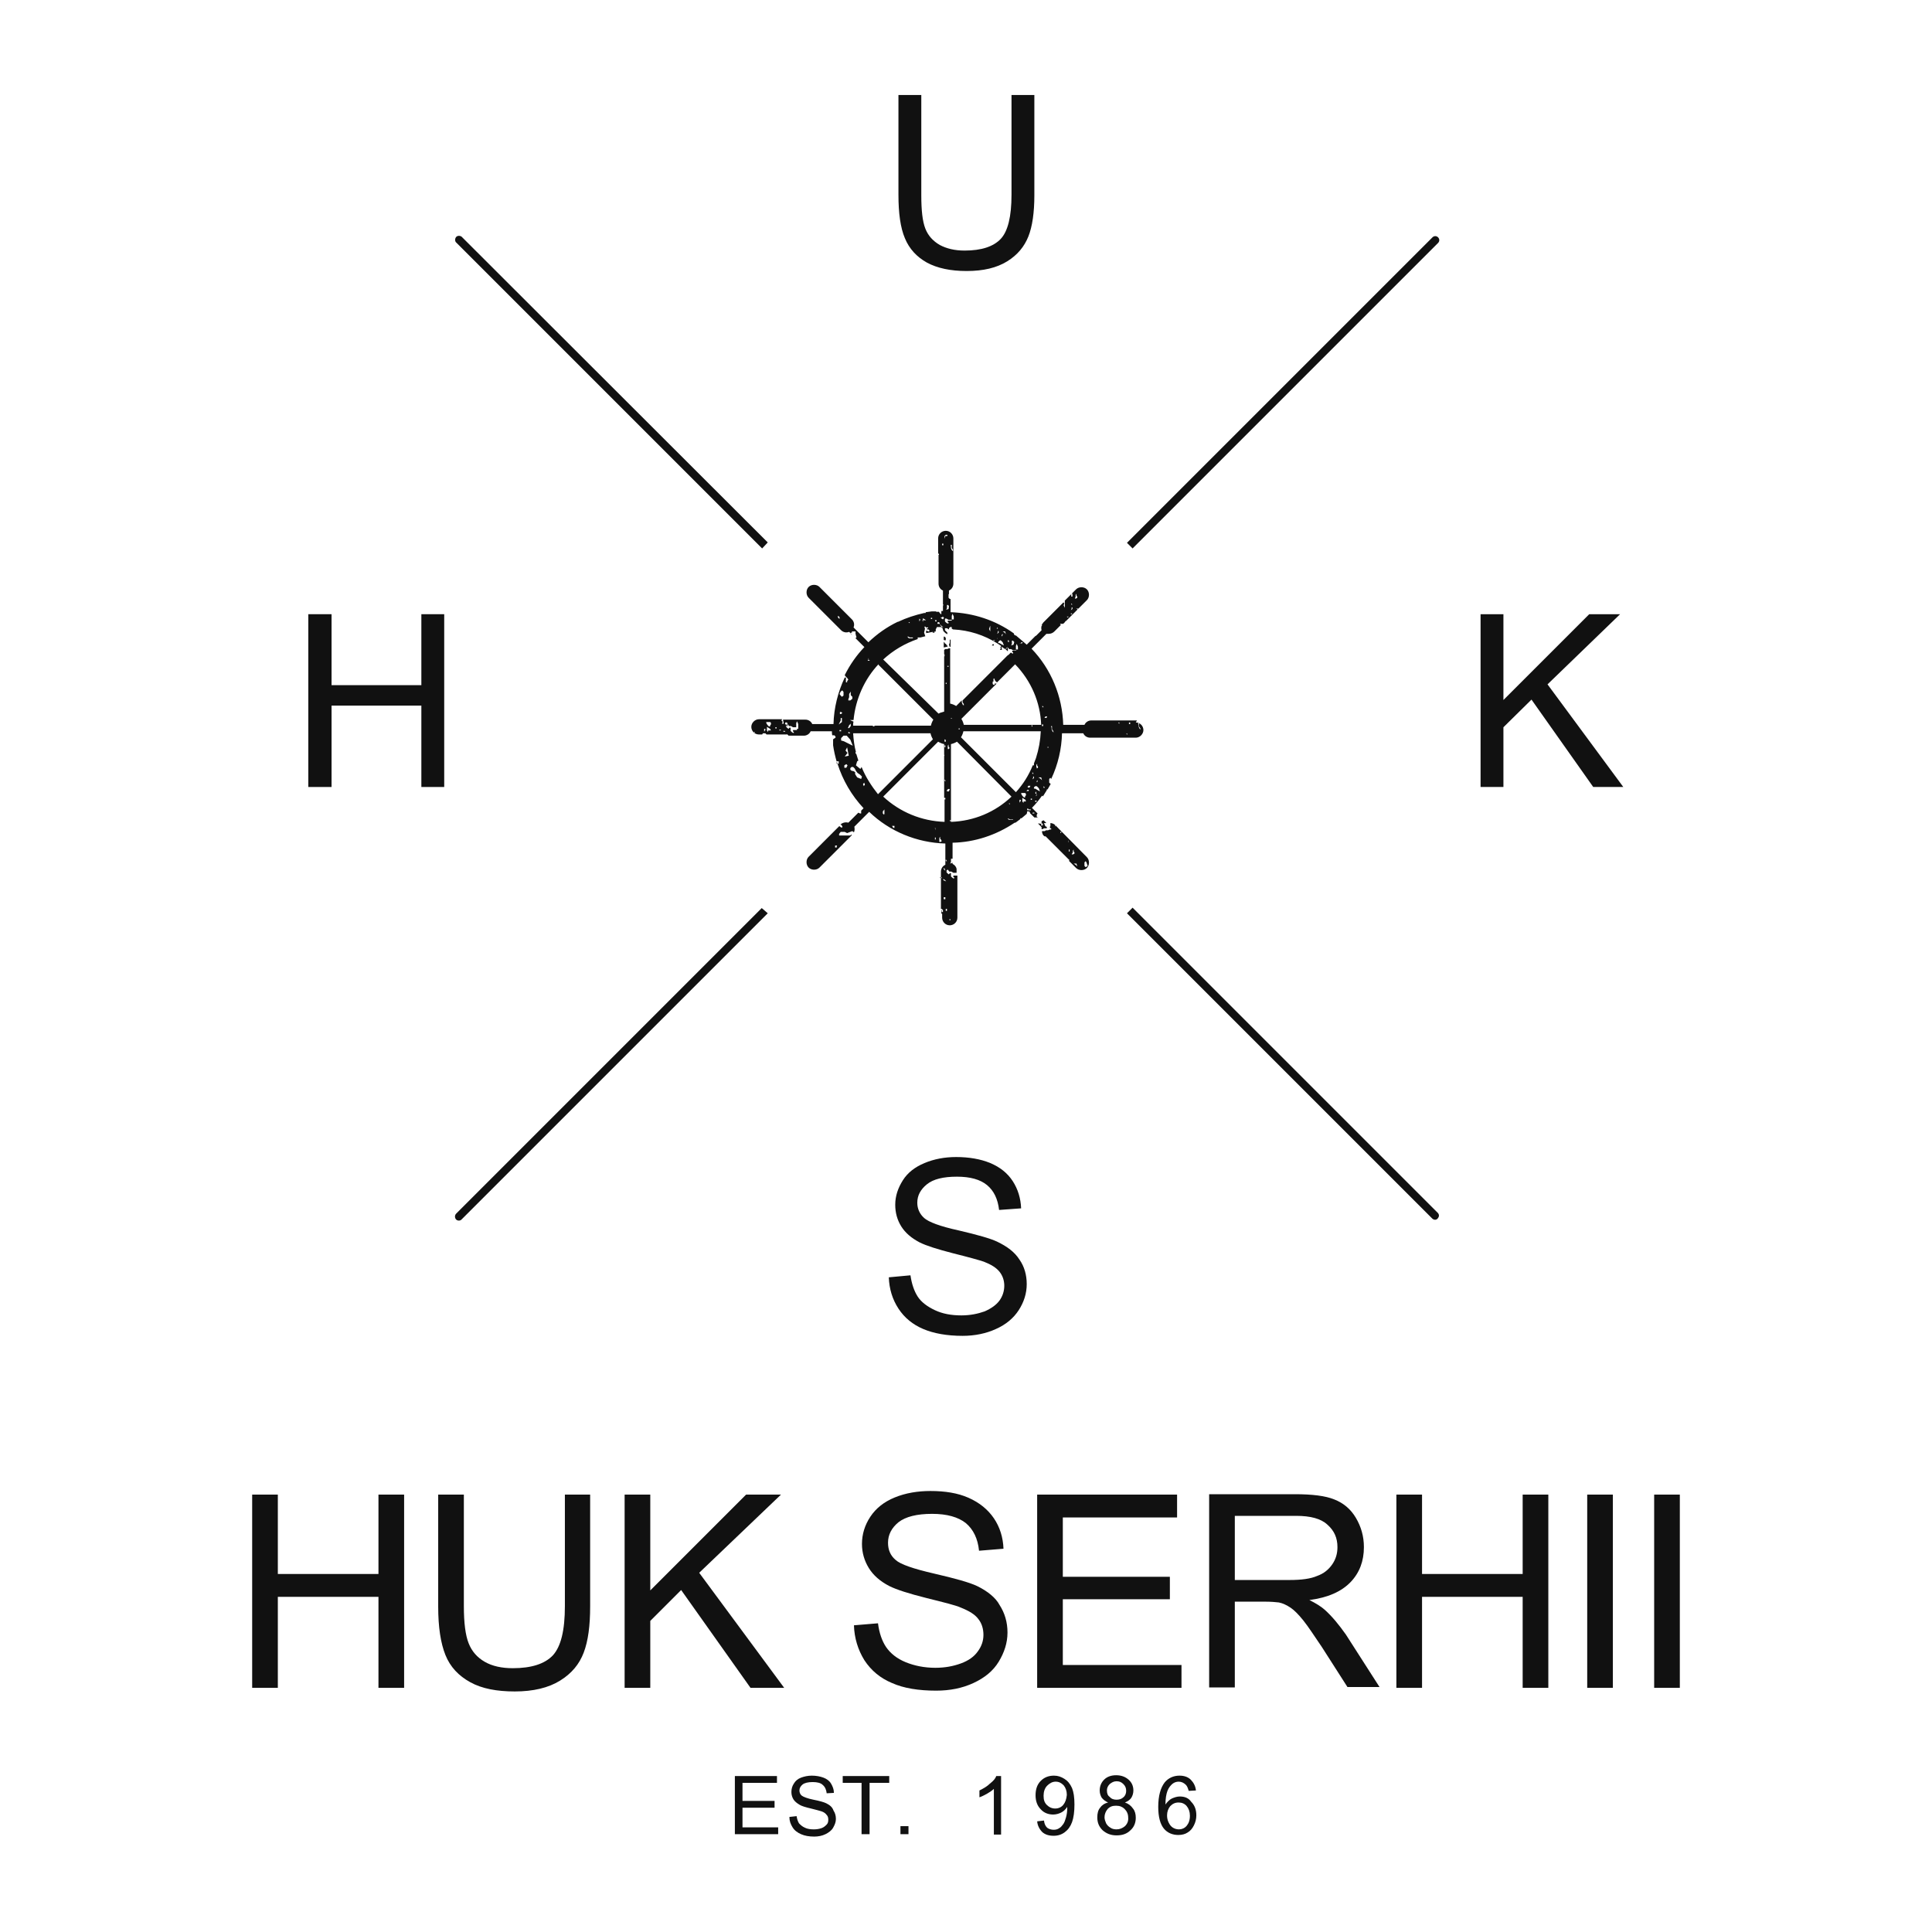 <?xml version="1.0" encoding="utf-8"?>
<!-- Generator: Adobe Illustrator 20.1.0, SVG Export Plug-In . SVG Version: 6.00 Build 0)  -->
<svg version="1.1" id="Layer_1" xmlns="http://www.w3.org/2000/svg" xmlns:xlink="http://www.w3.org/1999/xlink" x="0px" y="0px"
	 viewBox="0 0 481.9 481.9" style="enable-background:new 0 0 481.9 481.9;" xml:space="preserve">
<style type="text/css">
	.st0{fill:none;}
	.st1{fill:#111111;}
</style>
<g>
	<polygon class="st0" points="253.9,161.3 253.7,160.6 253.4,161.1 253.4,162 253.9,162 	"/>
	<polygon class="st0" points="252.9,160.1 252.9,160.1 252.7,159.8 252.4,159.8 252.4,160.6 252.2,161 252.8,160.8 	"/>
	<polygon class="st0" points="248.9,160.4 249.3,160.4 249.8,160.7 250.4,161 250.1,160.2 249.6,159.7 249.3,159.8 248.9,160.1 	"/>
	<polygon class="st0" points="251.7,159.9 251.6,159.9 251.6,159.7 251.4,159.7 251.4,159.7 251.4,160.1 251.7,160.1 	"/>
	<polygon class="st0" points="255.1,160.2 254.7,160.2 254.6,160.4 254.2,160.4 254.9,160.5 	"/>
	<polygon class="st0" points="250.9,162.1 250.9,161.8 250.8,161.8 	"/>
	<polygon class="st0" points="250.1,158.4 250.1,158.1 249.9,158.3 249.7,158.7 249.9,158.7 	"/>
	<polygon class="st0" points="250.9,158.2 250.7,157.5 250.1,157.5 250.6,157.8 	"/>
	<polygon class="st0" points="257.5,181.3 257.5,180.9 257.3,180.9 257.3,181.1 	"/>
	<polygon class="st0" points="258.5,195.1 258.7,195.1 258.8,194.9 258.8,194.6 258.5,194.8 	"/>
	<polygon class="st0" points="261.3,178.7 260.9,178.7 260.6,179 260.5,179 260.5,179.1 261,179.1 	"/>
	<rect x="261.3" y="186.3" class="st0" width="0.2" height="0.2"/>
	<polygon class="st0" points="260.5,196.3 260.4,196.1 260.3,196.1 260.3,196.5 260.6,196.5 	"/>
	<path class="st0" d="M248.7,170.2l-0.3-0.2l-0.3-0.4v-0.3h-0.3v0.7h-0.2v0.6l0.2,0.2h0.3v-0.3h0.5l-8.8,8.8c0.3,0.5,0.5,1,0.6,1.5
		h19.3c-0.2-5.6-2.5-11-6.5-15.1L248.7,170.2z"/>
	<polygon class="st0" points="248.9,157.7 248.7,158.1 249.1,157.8 249.1,157.4 248.9,157.4 	"/>
	<polygon class="st0" points="259,193.9 259.5,194.2 259.9,194.6 259.7,193.9 	"/>
	<polygon class="st0" points="258.5,190.8 258.5,191.4 258.6,191.4 258.6,191.7 258.9,191.5 258.9,191.2 258.7,191 258.7,190.5 	"/>
	<polygon class="st0" points="260,176 260,176.4 260.3,176.4 	"/>
	<rect x="259.9" y="180.7" class="st0" width="0.3" height="0.4"/>
	<polygon class="st0" points="248.8,159.3 248.8,159.1 248.7,159.3 	"/>
	<rect x="232.2" y="154.1" class="st0" width="0.3" height="0.3"/>
	<polygon class="st0" points="234.4,155.4 234.3,155.2 233.9,155.2 233.9,155.6 234.4,155.6 	"/>
	<polygon class="st0" points="230.2,154.2 230.2,154.7 230.9,154.7 	"/>
	<polygon class="st0" points="226.9,155.4 226.9,155.2 226.6,155.2 226.7,155.4 	"/>
	<polygon class="st0" points="234.7,156 234.4,155.7 234.4,155.9 234.8,156.3 235.3,156.5 234.9,156.2 	"/>
	<polygon class="st0" points="229.5,154.4 229.4,154.4 229.3,154.3 229.3,155 229.5,154.7 	"/>
	<polygon class="st0" points="230.2,154.7 229.9,154.7 230.3,155.1 	"/>
	<polygon class="st0" points="227.7,159.2 227.7,159 226.9,159 226.6,158.8 226.3,158.8 226.3,158.9 226.7,159.2 	"/>
	<polygon class="st0" points="246.9,156.1 246.9,156.3 246.7,156.9 246.9,157.5 	"/>
	<polygon class="st0" points="248.2,159.7 247.7,159.7 247.9,159.9 	"/>
	<polygon class="st0" points="248.8,156.5 248.6,156.8 248.9,156.8 	"/>
	<polygon class="st0" points="237.9,153.8 237.6,153.1 237.4,153.6 237.4,154.5 237.9,154.5 	"/>
	<polygon class="st0" points="236.2,151.7 235.9,152.1 236.6,151.9 236.7,151.2 236.4,150.9 236.2,150.9 	"/>
	<polygon class="st0" points="236.3,133.7 236.3,133.4 235.9,133.4 235.6,133.7 235.6,134.4 235.8,133.7 	"/>
	<polygon class="st0" points="236,154.3 235.7,154.3 235.7,155 235.9,155.3 236.2,155.5 236.6,155.5 236.6,155.2 236.4,155.2 
		236.4,154.8 237.4,154.8 237.4,154.6 236.5,154.6 	"/>
	<polygon class="st0" points="235.2,154.5 235.4,154.2 235.4,154.2 235.2,153.8 234.9,154 234.6,154 234.9,154.3 	"/>
	<polygon class="st0" points="233.6,155 233.6,154.7 233.2,154.7 233.3,155 	"/>
	<polygon class="st0" points="268.7,149.1 268.7,148.8 268.5,148.6 268.5,148.1 268.3,148.4 268.3,148.8 268.1,149.3 268.4,149.3 	
		"/>
	<polygon class="st0" points="262.3,181.9 262.5,182.4 262.8,182.7 262.7,182.3 262.4,181.9 262.4,181.4 262.4,181.1 262.2,181.1 
		262.2,181.4 262.3,181.4 	"/>
	<polygon class="st0" points="281.9,180.4 281.9,180.2 281.6,180.2 281.6,180.6 281.9,180.6 	"/>
	<polygon class="st0" points="281.2,183.2 281.2,183 280.9,183 281.1,183.2 	"/>
	<polygon class="st0" points="279.2,180.2 279,180.2 279,180.4 279.2,180.5 	"/>
	<polygon class="st0" points="267.2,150.5 267.2,150.8 267.5,150.8 	"/>
	<rect x="267.1" y="153" class="st0" width="0.3" height="0.2"/>
	<polygon class="st0" points="267.5,151.5 267.3,151.5 267.3,151.8 267.1,152.2 267.5,151.9 	"/>
	<polygon class="st0" points="266.5,209.5 266.5,210 266.6,210.1 	"/>
	<polygon class="st0" points="259.7,205.9 260.1,205.9 260.1,205.4 259.8,205.4 259.8,205.5 259.7,205.6 	"/>
	<polygon class="st0" points="271.3,216 271,215.1 270.8,214.8 270.5,215.1 270.5,216 270.8,216.3 	"/>
	<polygon class="st0" points="268,212.9 268,212.6 267.8,212.4 267.8,211.9 267.6,212.2 267.6,212.6 267.3,213.1 267.7,213.1 	"/>
	<polygon class="st0" points="284,181.2 284.2,181.7 284.5,182 284.4,181.6 284.1,181.2 284.1,180.7 284.1,180.4 283.9,180.4 
		283.9,180.7 284,180.7 	"/>
	<rect x="266.6" y="211.9" class="st0" width="0.2" height="0.5"/>
	<polygon class="st0" points="264.8,207.5 264.5,207.5 264.5,207.8 264.5,207.8 	"/>
	<polygon class="st0" points="266.6,153.8 266.1,153.8 266.3,154 	"/>
	<polygon class="st0" points="208.9,154 209.4,154.4 209.4,153.9 208.9,153.6 	"/>
	<polygon class="st0" points="208.3,211.4 208.7,211.4 208.7,211.1 208.8,210.9 208.3,210.9 	"/>
	<rect x="236.8" y="229.3" class="st0" width="0.3" height="0.2"/>
	<polygon class="st0" points="198.6,180.4 198.6,181.4 197.7,181.4 197.2,181.1 196.7,181.1 196.4,180.7 196.4,180.8 196.4,181.2 
		196.4,181.2 196.1,180.9 196.1,180.8 196.4,180.6 196.4,180.7 196.2,180.2 195.9,180.2 195.7,180.6 195.9,180.6 196.1,180.9 
		196.1,181.3 196.4,181.6 196.7,181.8 196.9,181.5 197.2,181.5 197.2,182.3 197.4,182.6 197.8,182.8 197.9,182.8 197.9,182.5 
		197.8,182.5 197.8,182.1 198.8,182.1 198.8,181.8 199.1,181.8 199.1,181.3 199.1,180.6 198.7,179.9 	"/>
	<polygon class="st0" points="257.9,194.1 257.9,193.7 257.7,193.7 257.7,194 257.5,194.4 	"/>
	<polygon class="st0" points="257.6,192.7 257.5,192.7 257.5,193 257.8,193 	"/>
	<polygon class="st0" points="258.2,197.8 258.5,198.1 258.5,198.3 258.3,198.6 258.6,198.4 258.4,197.4 	"/>
	<polygon class="st0" points="237.2,136.7 237.4,137.2 237.7,137.5 237.7,137.1 237.4,136.7 237.4,136.2 237.4,135.9 237.2,135.9 
		237.1,136.2 237.2,136.2 	"/>
	<polygon class="st0" points="258.2,200 258.5,200 258.6,199.7 258.2,199.7 	"/>
	<polygon class="st0" points="195.4,182.3 195.4,182.5 195.9,182.5 195.8,182.3 	"/>
	<polygon class="st0" points="190.7,182.5 190.9,182.1 190.9,181.8 190.7,181.8 	"/>
	<polygon class="st0" points="188.3,182.8 188.3,182.6 187.9,182.6 	"/>
	<polygon class="st0" points="258.6,196.1 258.2,196.1 257.9,196.4 257.9,196.7 258.2,196.7 258.7,197 259.4,197.4 259.1,196.6 	"/>
	<polygon class="st0" points="234.9,136 235.3,136 235.3,135.8 235.3,135.6 234.9,135.6 	"/>
	<polygon class="st0" points="192.2,180.3 192.1,180.1 191.1,180.1 191.2,180.5 191.4,180.9 191.8,181.2 192.1,181.2 192.1,180.9 
		192.3,180.7 192.2,180.7 	"/>
	<rect x="193.4" y="181.4" class="st0" width="0.3" height="0.3"/>
	<polygon class="st0" points="191.3,181.3 191.3,182.2 191.6,182.6 191.6,182.2 192.3,182.2 192.1,181.8 	"/>
	<polygon class="st0" points="194.4,182.2 194.7,182.2 194.7,182 194.4,182 	"/>
	<polygon class="st0" points="268.3,215.7 268.7,216.1 268.5,215.4 267.8,215.4 	"/>
	<polygon class="st0" points="235.9,219.8 235.7,219.5 235.4,219.3 235.2,219.3 235.4,219.6 	"/>
	<polygon class="st0" points="235.9,214.6 235.9,214.4 235.9,214.4 235.9,214.8 236.2,214.8 236.1,214.6 	"/>
	<polygon class="st0" points="235.9,223.8 235.4,223.8 235.4,224.1 235.4,224.3 235.9,224.3 	"/>
	<rect x="235.9" y="226.7" class="st0" width="0.3" height="0.5"/>
	<polygon class="st0" points="251.9,200.6 251.9,200.4 251.7,200.4 	"/>
	<path class="st0" d="M238.7,185c-0.5,0.3-1,0.5-1.5,0.6v19h-0.3v0.2h0.2h0.1v0.2c5.7-0.2,11-2.4,15.1-6.3L238.7,185z"/>
	<polygon class="st0" points="236.4,196.8 236.2,197.1 236.2,197.4 236.7,197.4 236.9,196.8 	"/>
	<rect x="233.3" y="208.9" class="st0" width="0.2" height="0.5"/>
	<polygon class="st0" points="251.6,204.2 251.3,204.2 251.7,204.5 252.7,204.5 252.7,204.4 251.9,204.4 	"/>
	<polygon class="st0" points="222.8,206.5 223.1,206.5 223.1,206 222.4,206 	"/>
	<polygon class="st0" points="233.4,206.5 233.2,206.5 233.4,207.1 	"/>
	<polygon class="st0" points="235.8,217.2 235.6,216.6 235.3,216.6 235.4,216.9 	"/>
	<path class="st0" d="M235.8,199h-0.3v-10.4v-0.3v-2.7c-0.5-0.1-1-0.3-1.5-0.6l-13.7,13.7c4.2,3.9,9.6,6.1,15.3,6.3v-5.6h0.2V199z"
		/>
	<polygon class="st0" points="234.4,209.2 234.4,208.7 234.3,209 234.3,210 234.6,210 234.9,209.8 234.7,209.4 	"/>
	<polygon class="st0" points="235.6,188.3 235.4,188.3 235.4,188.6 	"/>
	<polygon class="st0" points="257.5,202.9 258,202.9 258,202.7 257.6,202.7 	"/>
	<path class="st0" d="M276.8,448.2c0.4,0.5,1,0.7,1.7,0.7s1.3-0.2,1.7-0.6c0.5-0.4,0.7-1,0.7-1.6c0-0.7-0.2-1.2-0.7-1.7
		s-1-0.7-1.7-0.7s-1.2,0.3-1.7,0.7c-0.5,0.5-0.7,1-0.7,1.6C276.1,447.3,276.3,447.9,276.8,448.2z"/>
	<path class="st0" d="M263.3,444.4c-0.8,0-1.5,0.4-2.1,1s-0.9,1.5-0.9,2.5s0.2,1.7,0.8,2.3c0.6,0.6,1.3,0.9,2.1,0.9s1.5-0.3,2-0.9
		s0.8-1.4,0.9-2.5c0-1-0.3-1.8-0.8-2.4C264.7,444.7,264.1,444.4,263.3,444.4z"/>
	<path class="st0" d="M280.5,451.2c-0.5-0.5-1.2-0.8-2.1-0.8s-1.5,0.2-2.1,0.8c-0.5,0.6-0.8,1.3-0.8,2.1c0,0.5,0.2,1,0.4,1.5
		c0.3,0.5,0.6,0.8,1.1,1.1c0.4,0.3,1,0.4,1.5,0.4c0.8,0,1.5-0.3,2.1-0.8c0.6-0.6,0.9-1.3,0.8-2.2
		C281.4,452.5,281.1,451.8,280.5,451.2z"/>
	<polygon class="st0" points="220.2,202.9 220.4,203.2 220.6,203 220.6,201.9 220.2,202.4 	"/>
	<path class="st0" d="M294,449.6c-0.9,0-1.5,0.3-2.1,0.9c-0.5,0.6-0.8,1.4-0.8,2.3c0,0.6,0.1,1.2,0.4,1.8c0.3,0.6,0.6,1,1.1,1.3
		s1,0.4,1.5,0.4c0.7,0,1.4-0.3,1.9-0.9s0.8-1.4,0.8-2.5c0-1-0.3-1.8-0.8-2.4C295.5,449.9,294.8,449.6,294,449.6z"/>
	<polygon class="st0" points="254.3,200.2 254.6,199.8 254.6,199.5 254.3,199.5 	"/>
	<path class="st0" d="M257.9,190.9v-0.5l0.5-1.3c0.7-2.2,1.1-4.4,1.2-6.7h-19.3c-0.1,0.5-0.3,1-0.6,1.5l13.7,13.7
		c1.8-2,3.2-4.2,4.2-6.7H257.9z"/>
	<polygon class="st0" points="254.7,197.8 254.7,198.2 255.1,198.6 255.4,198.9 255.7,198.9 255.7,198.6 255.9,198.4 255.9,198 
		255.7,197.8 	"/>
	<rect x="257.1" y="199.2" class="st0" width="0.3" height="0.3"/>
	<polygon class="st0" points="254.9,199 254.9,199.9 255.3,200.3 255.3,199.9 255.9,199.9 255.8,199.5 	"/>
	<polygon class="st0" points="256.6,196.5 256.9,196.3 257,196 256.5,196 256.3,196.3 	"/>
	<polygon class="st0" points="256.5,201.7 256.2,201.7 256.2,202 256.3,202 256.3,202.1 257.1,202.1 257.1,201.9 256.5,201.9 	"/>
	<polygon class="st0" points="256.5,197 256.3,197 256,197.3 256.5,197.3 	"/>
	<polygon class="st0" points="235.9,184.6 235.7,184.4 235.6,184.5 235.6,185 235.9,185 	"/>
	<polygon class="st0" points="235.6,194.8 235.9,194.8 235.6,194.4 	"/>
	<polygon class="st0" points="235.7,183.5 235.6,183.5 235.7,184.1 	"/>
	<path class="st0" d="M234.4,177.8l1-0.3v-13.8h0.1v-0.5h-0.1v-1.1l0.3-0.2h0.5l0.4-0.2h0.1h0.2v13.8c0.5,0.1,1,0.3,1.5,0.6l1.4-1.4
		v0.5l0.2,0.5l0.3,0.3v-0.4l-0.3-0.4v-0.5l11.3-11.3h0.1l0.6-0.6h0.1l0.3,0.2h0.2v-0.3h-0.2v-0.4h1v-0.1h-0.8l-0.5-0.3h-0.5
		l-0.4-0.5l-0.1,0.1h0.1l0.1,0.5v0.4h-0.1l-0.3-0.3l0,0l-1.2-0.8l0.1,0.8h-0.5l0.2-0.3v-0.2l-0.1-0.1l0.2-0.3v-0.1l-0.9-0.6
		c-3.3-2.1-7.1-3.3-11-3.5h-0.1l-0.4-0.3h0.1v-0.3H237l-0.3,0.3v0.3l-0.5-0.3h-0.5v0.5l0.3,0.3l0.3,0.3v0.4l-0.5-0.3l-0.5-0.5
		l-0.2-0.7l-0.3-0.3h-1.1l-0.3,0.6v0.5l-0.6,0.1h0.1h0.2v0.2h-0.5l0.1-0.2l-1.6,0.3H231v-0.6h0.2l0.3,0.2h0.3v-0.3l-0.2-0.2h-0.4
		v-0.3h0.3v-0.2h-0.6v-0.2h-0.3v0.3h0.1v0.3l-0.2,0.9l0.3,0.9l-1.2,0.3h-0.7v0.4c-3.2,1.1-6.1,2.8-8.6,5.1l13.8,13.5L234.4,177.8z
		 M247.6,160.7h0.3v0.3h-0.5L247.6,160.7z M236.7,160.7h0.1v-0.1l0.1-0.3v-0.7l0.2-0.1v1.9l-0.3-0.2V161L236.7,160.7L236.7,160.7z
		 M235.4,158.8h0.1l0.3,0.3v0.6h-0.3l-0.1-0.1V158.8z M235.4,160.1l0.1,0.2l0.1,0.2l0.2,0.1l0.2,0.2v0.2h0.2v0.1h0.1l-0.1,0.1v0.2
		l-0.2-0.1l-0.2,0.1h-0.1l-0.3,0.1V160.1z M228.9,159.4l0.1-0.1L228.9,159.4z"/>
	<polygon class="st0" points="216.6,164.5 216.4,164.8 216.9,164.8 	"/>
	<polygon class="st0" points="216.6,164.2 216.6,164.5 216.7,164.2 	"/>
	<rect x="235.9" y="170.3" class="st0" width="0.2" height="0.3"/>
	<path class="st0" d="M232.2,182.9h-19.3c0.1,1.6,0.3,3.2,0.7,4.7h-0.1v0.3l0.2,0.2l0.5,1.6l-0.3,0.2l-0.3,1l0.6,0.5l0.5,0.4
		l0.2-0.3l0.1-0.2c1,2.5,2.4,4.8,4.1,6.8l13.7-13.7C232.5,183.9,232.3,183.4,232.2,182.9z"/>
	<rect x="239.1" y="181.7" class="st0" width="0.3" height="0.2"/>
	<polygon class="st0" points="237.4,179.1 237.1,179.1 237.4,179.3 	"/>
	<polygon class="st0" points="251,161.8 251.1,161.8 251.2,161.5 251,161.6 	"/>
	<rect x="236.3" y="166.1" class="st0" width="0.3" height="0.2"/>
	<polygon class="st0" points="236.9,186.7 236.9,186.4 236.7,186.2 236.7,185.7 236.4,186 236.4,186.7 236.6,186.7 236.6,186.9 	"/>
	<rect x="235.6" y="185.9" class="st0" width="0.2" height="0.5"/>
	<rect x="209.4" y="182.1" class="st0" width="0.4" height="0.3"/>
	<path class="st0" d="M212.9,180c-0.1,0.3-0.1,0.7-0.1,1h4.8l0.3,0.2l0.4-0.2h13.9c0.1-0.5,0.3-1,0.6-1.5l-13.7-13.7l0.1-0.2
		c-3.6,3.8-5.8,8.8-6.3,14H212L212.9,180z"/>
	<polygon class="st0" points="210.9,187.2 211.4,187.8 211.1,188.2 210.7,188.7 211.7,188.5 211.2,186.4 	"/>
	<polygon class="st0" points="212.7,186 212.1,184.5 211.2,183.5 210.4,183.5 209.8,184.1 209.8,184.7 210.5,184.9 211.5,185.4 	"/>
	<polygon class="st0" points="213.9,192.8 213.4,192.3 213.2,191.7 212.8,191.3 212.4,191.3 212.1,191.6 212.1,192 212.4,192.3 
		212.8,192.3 213.3,192.6 213.3,193.1 213.8,193.9 214.8,194.3 214.9,193.7 214.4,193.2 	"/>
	<polygon class="st0" points="215.6,195.2 215.2,195.5 215.2,195.8 215.4,195.8 215.4,196.1 215.7,195.8 215.7,195.5 215.6,195.5 	
		"/>
	<polygon class="st0" points="210.6,190.9 210.6,191.5 211.1,191.5 211.4,190.9 211.1,190.6 	"/>
	<polygon class="st0" points="211.6,182.6 211.6,182.9 212.1,182.9 211.8,182.6 	"/>
	<polygon class="st0" points="212.6,174.3 212.6,173.8 212.2,173.4 212.2,172.5 211.8,173.1 211.8,173.9 211.6,174.4 211.6,174.7 
		212.1,174.7 	"/>
	<polygon class="st0" points="209.9,179.1 209.7,179.1 209.7,179.7 209.2,180.7 209.9,180.1 	"/>
	<polygon class="st0" points="209.4,177.6 209.4,178.1 209.8,178.1 210.1,177.8 209.8,177.6 	"/>
	<polygon class="st0" points="209.9,173.8 210.4,173.5 210.4,172.6 210.1,172.2 209.7,172.5 209.4,173.1 209.7,173.5 	"/>
	<polygon class="st0" points="212.2,181.1 212.2,180.5 211.8,180.9 211.4,181.6 211.8,181.6 	"/>
	<polygon class="st1" points="185.2,450.9 193.2,450.9 193.2,449.2 185.2,449.2 185.2,444.7 193.8,444.7 193.8,443 183.3,443 
		183.3,457.5 194.1,457.5 194.1,455.8 185.2,455.8 	"/>
	<path class="st1" d="M206.1,449.8c-0.6-0.3-1.7-0.6-3.2-0.9s-2.5-0.7-2.9-1s-0.6-0.8-0.6-1.3c0-0.6,0.3-1.1,0.8-1.5
		s1.4-0.6,2.5-0.6s2,0.2,2.5,0.7c0.6,0.5,0.9,1.2,1,2.1l1.8-0.1c0-0.9-0.3-1.6-0.7-2.3c-0.4-0.7-1.1-1.2-1.9-1.5s-1.8-0.5-2.9-0.5
		c-1,0-1.9,0.2-2.7,0.5s-1.4,0.8-1.8,1.5c-0.4,0.6-0.6,1.3-0.6,2.1c0,0.7,0.2,1.3,0.5,1.8s0.9,1,1.6,1.4c0.5,0.3,1.5,0.6,2.8,0.9
		s2.2,0.6,2.6,0.7c0.6,0.2,1,0.5,1.3,0.9c0.3,0.3,0.4,0.7,0.4,1.2s-0.1,0.9-0.4,1.2c-0.3,0.3-0.7,0.7-1.3,0.9
		c-0.6,0.2-1.2,0.3-1.9,0.3c-0.8,0-1.6-0.1-2.2-0.4c-0.7-0.3-1.1-0.7-1.5-1.1c-0.3-0.5-0.5-1.1-0.6-1.8l-1.8,0.2
		c0,1,0.3,1.8,0.8,2.6s1.2,1.3,2.1,1.7c0.9,0.4,2,0.6,3.3,0.6c1,0,2-0.2,2.8-0.6s1.5-0.9,1.9-1.6s0.7-1.4,0.7-2.2s-0.2-1.5-0.6-2.1
		C207.6,450.7,206.9,450.2,206.1,449.8z"/>
	<polygon class="st1" points="210.2,444.7 214.9,444.7 214.9,457.5 216.9,457.5 216.9,444.7 221.8,444.7 221.8,443 210.2,443 	"/>
	<rect x="224.6" y="455.5" class="st1" width="2" height="2"/>
	<path class="st1" d="M246.9,444.9c-0.7,0.7-1.6,1.2-2.6,1.7v1.7c0.6-0.2,1.2-0.5,1.9-0.9s1.3-0.8,1.7-1.2v11.4h1.8V443h-1.2
		C248.3,443.6,247.8,444.2,246.9,444.9z"/>
	<path class="st1" d="M265.5,443.7c-0.8-0.5-1.6-0.8-2.6-0.8c-1.3,0-2.4,0.4-3.3,1.3s-1.3,2.1-1.3,3.6c0,1.4,0.4,2.6,1.3,3.5
		c0.8,0.9,1.9,1.3,3.1,1.3c0.7,0,1.4-0.2,2-0.5s1.1-0.8,1.5-1.4c0,0.2,0,0.3,0,0.4c0,0.7-0.1,1.5-0.3,2.2c-0.2,0.7-0.4,1.3-0.7,1.7
		c-0.3,0.4-0.6,0.8-1,1c-0.4,0.3-0.9,0.4-1.4,0.4c-0.6,0-1.2-0.2-1.6-0.5c-0.4-0.4-0.7-0.9-0.8-1.8l-1.7,0.2c0.1,1.1,0.6,2,1.3,2.7
		c0.7,0.6,1.6,0.9,2.8,0.9c1.1,0,2-0.3,2.8-0.9s1.4-1.4,1.8-2.5s0.6-2.6,0.6-4.4s-0.2-3.1-0.6-4.1
		C266.9,444.9,266.3,444.2,265.5,443.7z M265.2,450.2c-0.5,0.6-1.2,0.9-2,0.9s-1.5-0.3-2.1-0.9s-0.8-1.3-0.8-2.3s0.3-1.9,0.9-2.5
		s1.3-1,2.1-1c0.8,0,1.4,0.3,2,0.9c0.5,0.6,0.8,1.4,0.8,2.4C266,448.8,265.7,449.6,265.2,450.2z"/>
	<path class="st1" d="M280.6,449.6c0.7-0.3,1.3-0.7,1.6-1.2c0.3-0.5,0.5-1.1,0.5-1.8c0-1.1-0.4-2-1.2-2.7c-0.8-0.7-1.8-1.1-3.1-1.1
		s-2.3,0.4-3,1.1s-1.1,1.6-1.1,2.7c0,0.7,0.2,1.3,0.5,1.8c0.4,0.5,0.9,0.9,1.6,1.2c-0.9,0.2-1.6,0.7-2,1.3c-0.5,0.6-0.7,1.4-0.7,2.4
		c0,1.3,0.4,2.3,1.3,3.2c0.9,0.8,2,1.3,3.5,1.3s2.6-0.4,3.5-1.3c0.9-0.8,1.3-1.9,1.3-3.1c0-0.9-0.2-1.7-0.7-2.3
		C282.1,450.4,281.5,449.9,280.6,449.6z M276.1,446.6c0-0.6,0.2-1.1,0.7-1.6c0.5-0.4,1-0.7,1.7-0.7s1.2,0.2,1.7,0.7s0.7,1,0.7,1.7
		c0,0.6-0.2,1.2-0.7,1.6c-0.4,0.4-1,0.6-1.7,0.6s-1.3-0.2-1.7-0.7C276.3,447.9,276.1,447.3,276.1,446.6z M280.6,455.5
		c-0.6,0.5-1.3,0.8-2.1,0.8c-0.5,0-1.1-0.1-1.5-0.4c-0.5-0.3-0.8-0.6-1.1-1.1c-0.2-0.5-0.4-1-0.4-1.5c0-0.8,0.3-1.5,0.8-2.1
		c0.6-0.6,1.2-0.8,2.1-0.8s1.6,0.3,2.1,0.8c0.6,0.6,0.9,1.3,0.9,2.1C281.5,454.2,281.2,454.9,280.6,455.5z"/>
	<path class="st1" d="M294.3,448.1c-0.7,0-1.3,0.2-2,0.5c-0.6,0.3-1.1,0.8-1.6,1.5c0-1.5,0.2-2.6,0.5-3.4s0.8-1.4,1.3-1.8
		c0.4-0.3,0.9-0.5,1.5-0.5c0.7,0,1.3,0.3,1.8,0.8c0.3,0.3,0.5,0.8,0.7,1.5l1.8-0.1c-0.1-1.1-0.6-2-1.3-2.7c-0.7-0.7-1.7-1-2.8-1
		c-1.5,0-2.8,0.6-3.7,1.7c-1,1.3-1.6,3.3-1.6,6.1c0,2.5,0.5,4.3,1.4,5.4s2.2,1.6,3.6,1.6c0.9,0,1.7-0.2,2.3-0.6
		c0.7-0.4,1.2-1,1.6-1.8s0.6-1.6,0.6-2.5c0-1.4-0.4-2.5-1.3-3.4C296.5,448.5,295.5,448.1,294.3,448.1z M296,455.4
		c-0.5,0.6-1.2,0.9-1.9,0.9c-0.5,0-1-0.1-1.5-0.4s-0.8-0.7-1.1-1.3c-0.3-0.6-0.4-1.2-0.4-1.8c0-0.9,0.3-1.7,0.8-2.3
		c0.6-0.6,1.2-0.9,2.1-0.9c0.8,0,1.5,0.3,2,0.9s0.8,1.4,0.8,2.4C296.8,454,296.5,454.8,296,455.4z"/>
	<polygon class="st1" points="94.4,392.6 69.3,392.6 69.3,372.8 62.9,372.8 62.9,421 69.3,421 69.3,398.3 94.4,398.3 94.4,421 
		100.8,421 100.8,372.8 94.4,372.8 	"/>
	<path class="st1" d="M140.9,400.6c0,6.1-1,10.1-3,12.3c-2,2.1-5.3,3.2-10,3.2c-2.7,0-5.1-0.5-7-1.6c-1.9-1.1-3.2-2.6-4-4.6
		s-1.2-5.1-1.2-9.3v-27.8h-6.4v27.9c0,5.1,0.6,9.1,1.8,12.1c1.2,3,3.3,5.2,6.2,6.8c2.9,1.6,6.6,2.3,11.1,2.3c4.6,0,8.4-0.9,11.3-2.7
		c2.9-1.8,4.8-4.1,5.9-7c1.1-2.9,1.6-6.7,1.6-11.5v-27.9h-6.3V400.6z"/>
	<polygon class="st1" points="194.8,372.8 186.1,372.8 162.2,396.7 162.2,372.8 155.8,372.8 155.8,421 162.2,421 162.2,404.3 
		169.9,396.6 187.2,421 195.6,421 174.4,392.3 	"/>
	<path class="st1" d="M243.7,395.6c-1.9-0.9-5.5-1.9-10.7-3.1s-8.4-2.3-9.6-3.4c-1.3-1.1-1.9-2.5-1.9-4.3c0-2,0.9-3.7,2.6-5.1
		c1.8-1.4,4.6-2.1,8.4-2.1c3.7,0,6.5,0.8,8.4,2.3c1.9,1.6,3,3.9,3.3,6.9l6.1-0.5c-0.1-2.8-0.9-5.4-2.4-7.6s-3.6-3.9-6.3-5.1
		s-5.9-1.7-9.5-1.7c-3.2,0-6.2,0.5-8.9,1.6s-4.7,2.7-6.1,4.8c-1.4,2.1-2.1,4.4-2.1,6.8c0,2.2,0.6,4.2,1.7,6c1.1,1.8,2.8,3.3,5.1,4.5
		c1.8,0.9,4.9,1.9,9.3,3c4.4,1.1,7.3,1.8,8.6,2.4c2,0.8,3.5,1.7,4.3,2.8c0.9,1.1,1.3,2.5,1.3,4s-0.5,2.9-1.4,4.1
		c-0.9,1.3-2.3,2.3-4.2,3s-4,1.1-6.4,1.1c-2.7,0-5.2-0.5-7.4-1.4s-3.8-2.2-4.9-3.8c-1-1.5-1.7-3.5-2-5.9l-6,0.5
		c0.1,3.2,1,6.1,2.6,8.7c1.7,2.6,4,4.5,6.9,5.7c2.9,1.3,6.6,1.9,11,1.9c3.4,0,6.5-0.6,9.3-1.9s4.9-3,6.3-5.3
		c1.4-2.3,2.2-4.7,2.2-7.3c0-2.6-0.7-4.9-2-6.9C248.4,398.6,246.4,396.9,243.7,395.6z"/>
	<polygon class="st1" points="258.7,421 294.7,421 294.7,415.3 265.1,415.3 265.1,398.9 291.8,398.9 291.8,393.3 265.1,393.3 
		265.1,378.5 293.6,378.5 293.6,372.8 258.7,372.8 	"/>
	<path class="st1" d="M330.4,401.5c-0.9-0.8-2.2-1.6-3.8-2.4c4.6-0.6,8-2.1,10.3-4.5c2.2-2.3,3.3-5.2,3.3-8.7c0-2.7-0.7-5.1-2-7.3
		c-1.3-2.2-3.1-3.7-5.4-4.6c-2.2-0.9-5.5-1.3-9.8-1.3h-21.4v48.2h6.4v-21.4h7.4c1.6,0,2.8,0.1,3.6,0.2c1,0.2,2,0.7,2.9,1.3
		c0.9,0.6,2,1.7,3.2,3.2s2.7,3.8,4.6,6.6l6.4,10h8l-8.4-13.1C334,405.3,332.3,403.2,330.4,401.5z M321.7,394.1H308v-16h15.3
		c3.6,0,6.2,0.7,7.8,2.2c1.7,1.5,2.5,3.3,2.5,5.6c0,1.6-0.4,3-1.3,4.3s-2.1,2.3-3.8,2.9C326.9,393.8,324.6,394.1,321.7,394.1z"/>
	<polygon class="st1" points="379.8,392.6 354.7,392.6 354.7,372.8 348.3,372.8 348.3,421 354.7,421 354.7,398.3 379.8,398.3 
		379.8,421 386.2,421 386.2,372.8 379.8,372.8 	"/>
	<rect x="395.9" y="372.8" class="st1" width="6.4" height="48.2"/>
	<rect x="412.6" y="372.8" class="st1" width="6.4" height="48.2"/>
	<path class="st1" d="M358.7,60.6c0.4-0.4,0.4-1,0-1.4s-1-0.4-1.4,0l-76.2,76.2l1.4,1.4L358.7,60.6z"/>
	<path class="st1" d="M113.7,304.1c0.3,0.4,1,0.5,1.4,0.1c0.1-0.1,0.1-0.1,0.2-0.2l76.2-76.2l-1.5-1.3l-76.2,76.2
		C113.4,303.1,113.4,303.7,113.7,304.1z"/>
	<path class="st1" d="M231.2,65.5c2.6,1.4,5.9,2.1,9.9,2.1c4.2,0,7.5-0.8,10.1-2.4s4.3-3.7,5.3-6.2s1.5-6,1.5-10.3v-25h-5.7v24.9
		c0,5.4-0.9,9.1-2.7,11s-4.8,2.9-9,2.9c-2.5,0-4.5-0.5-6.2-1.4c-1.7-1-2.9-2.3-3.6-4.1s-1-4.5-1-8.3v-25h-5.7v24.9
		c0,4.6,0.5,8.2,1.6,10.8C226.8,62.1,228.7,64.1,231.2,65.5z"/>
	<polygon class="st1" points="404.1,153.2 396.4,153.2 375,174.6 375,153.2 369.3,153.2 369.3,196.3 375,196.3 375,181.4 382,174.5 
		397.4,196.3 404.9,196.3 386,170.7 	"/>
	<polygon class="st1" points="110.8,196.3 110.8,153.2 105.1,153.2 105.1,170.9 82.7,170.9 82.7,153.2 76.9,153.2 76.9,196.3 
		82.7,196.3 82.7,176 105.1,176 105.1,196.3 	"/>
	<path class="st1" d="M248.7,309.7c-1.7-0.8-4.9-1.7-9.6-2.8c-4.6-1-7.5-2.1-8.6-3.1s-1.7-2.3-1.7-3.8c0-1.8,0.8-3.3,2.4-4.6
		s4.1-1.9,7.5-1.9c3.3,0,5.8,0.7,7.5,2.1s2.7,3.5,3,6.2l5.5-0.4c-0.1-2.5-0.8-4.8-2.1-6.8s-3.2-3.5-5.6-4.5s-5.3-1.5-8.5-1.5
		c-2.9,0-5.5,0.5-7.9,1.5s-4.2,2.4-5.4,4.3s-1.9,3.9-1.9,6.1c0,2,0.5,3.8,1.5,5.4s2.5,2.9,4.6,4c1.6,0.8,4.4,1.7,8.3,2.7
		c4,1,6.5,1.7,7.7,2.1c1.8,0.7,3.1,1.5,3.9,2.5c0.8,1,1.2,2.2,1.2,3.5s-0.4,2.6-1.2,3.7s-2.1,2-3.7,2.7c-1.7,0.6-3.6,1-5.8,1
		c-2.5,0-4.7-0.4-6.6-1.3c-1.9-0.9-3.4-2-4.3-3.4c-0.9-1.4-1.5-3.2-1.8-5.3l-5.4,0.5c0.1,2.9,0.9,5.5,2.4,7.8s3.6,4,6.2,5.1
		c2.6,1.1,5.9,1.7,9.8,1.7c3.1,0,5.9-0.6,8.3-1.7c2.5-1.1,4.4-2.7,5.7-4.7s2-4.2,2-6.5s-0.6-4.4-1.8-6.1
		C253.1,312.3,251.2,310.9,248.7,309.7z"/>
	<polygon class="st1" points="235.9,161.4 236.1,161.3 236.3,161.4 236.3,161.2 236.4,161.1 236.3,161.1 236.3,161 236.1,161 
		236.1,160.8 235.9,160.6 235.7,160.5 235.6,160.3 235.4,160.1 235.4,161.5 235.8,161.4 	"/>
	<polygon class="st1" points="235.9,159.7 235.9,159.1 235.6,158.8 235.4,158.8 235.4,159.6 235.6,159.7 	"/>
	<polygon class="st1" points="236.8,161.2 237.1,161.4 237.1,159.5 236.9,159.6 236.9,160.3 236.8,160.6 236.8,160.7 236.7,160.7 
		236.7,160.8 236.8,161 	"/>
	<polygon class="st1" points="260.3,204.6 259.9,204.8 259.8,204.8 259.8,205.4 260.1,205.4 260.1,205.9 259.7,205.9 259.7,205.6 
		259.8,205.5 259.1,205.4 258.9,205.4 259.8,206.3 259.8,206.8 260.1,206.8 260.4,206.6 261.1,206.6 261.1,206.2 260.9,206.2 
		260.7,206 260.4,205.3 261,205.3 	"/>
	<polyline class="st1" points="247.9,161 247.9,160.7 247.6,160.7 247.4,161 	"/>
	<line class="st0" x1="228.9" y1="159.4" x2="229.1" y2="159.3"/>
	<path class="st1" d="M208.7,190.5h0.2c-0.1-0.2-0.1-0.4-0.2-0.5V190.5z"/>
	<polygon class="st1" points="196.1,180.8 196.1,180.9 196.4,181.2 196.4,181.2 196.4,180.8 196.4,180.7 196.4,180.6 	"/>
	<path class="st1" d="M259.1,204.1L259.1,204.1l-0.5-0.4v-0.5l0.2-0.3l-1.4-1.4c0.9-0.9,1.7-1.9,2.5-3h0.2v0.2l1-1.6v-0.2h0.2
		l0.8-1.4H262l-0.3-0.3v-0.9l0.3-0.3l0.2,0.3c1.7-3.6,2.6-7.5,2.7-11.4h5.3c0.3,0.7,1,1.1,1.7,1.1h11.4c1,0,1.9-0.9,1.9-1.9
		s-0.8-1.9-1.9-1.9l0.3-0.5h-11.4c-0.7,0-1.4,0.4-1.7,1.1h-5.3c-0.2-7.1-3-13.9-7.9-19l3.7-3.7h0.5c0.6,0,1.1-0.2,1.5-0.6l1.6-1.6
		l-0.2-0.3h0.8l0.4-0.4l0.2-0.3h0.1l2.9-2.9l-0.4-0.2h0.6l2.1-2.1c0.7-0.7,0.7-2,0-2.7s-2-0.7-2.7,0l-1.1,1.1h0.2v0.7h-0.3v-0.6
		l-1.6,1.6v1.8l-0.3-0.6l0.2-0.6h-0.2v-0.2l-5.1,5.1l-0.4,0.6h0.1v0.2h-0.1c-0.1,0.4-0.1,0.7,0,1.1l-1.4,1.4h-0.1l-2.2,2.2l-2.7-2.3
		h-0.2l-0.3-0.3V158c-4.6-3.3-10.1-5.1-15.8-5.3v-3.3h-0.2l-0.3-0.3v-0.9h0.1v-0.9c0.7-0.3,1.1-1,1.1-1.7v-11.3c0-1-0.8-1.9-1.9-1.9
		c-1,0-1.9,0.8-1.9,1.9v3.4v0.3h0.1v0.2h0.1v0.2h-0.1v7.2c0,0.7,0.4,1.4,1.1,1.7v3.5h0.1v0.2h-0.1v1.4h-0.4v0.8h-0.1l-0.3-0.3
		l-0.2-0.3h-0.7v-0.1h-1.1l-1.5,0.2v0.2h-0.4c-2.2,0.5-4.4,1.2-6.5,2.2h-0.1c-2.7,1.3-5.1,3-7.3,5.1l-3.7-3.7c0.3-0.7,0.1-1.5-0.4-2
		l-8.1-8.1c-0.7-0.7-2-0.7-2.7,0s-0.7,2,0,2.7l8.1,8.1c0.5,0.5,1.3,0.7,2,0.4l0.4,0.4v-0.2h0.3v-0.3h0.9v0.8h0.1v0.4h0.1v0.4h-0.3
		l2.3,2.3c-2,2.1-3.6,4.4-4.9,7l0.2,0.3l0.4,0.4l0.3,0.4l-0.3,0.4v0.3H211V169h-0.3c-1.7,3.6-2.7,7.6-2.8,11.6h-5.3
		c-0.3-0.7-1-1.1-1.7-1.1h-5.6l0.2,1H195l0.2-0.3V180l-0.3-0.3l0.2-0.3h-5.8c-1,0-1.9,0.9-1.9,1.9s0.8,1.9,1.9,1.9h0.8l0.2-0.3h0.6
		l0.3,0.3h5.1v-0.1l0.2,0.2l0.2,0.2h3.8c0.7,0,1.4-0.4,1.7-1.1h5.3c0,0.3,0,0.7,0.1,1h0.5l0.3,0.3v0.3l-0.6,0.4v1.2v0.3
		c0.2,1.4,0.5,2.7,0.9,4.1v-0.1h0.5v0.6h-0.3c1.3,4.1,3.5,7.9,6.5,11.1l-0.6,0.6v0.7h-0.3l-0.4-0.2l-2.5,2.5c-0.7-0.2-1.5,0-2,0.5
		h0.2l0.3,0.4v0.3h-0.3l-0.4-0.3V206l-7.7,7.7c-0.7,0.7-0.7,2,0,2.7s2,0.7,2.7,0l8-8v-0.3l-0.3,0.3h-2.8V208l0.4-0.5h1l0.6,0.3
		l1.3-0.5l0.4,0.3c0.2-0.4,0.2-0.9,0.1-1.4l3.7-3.7c5.1,4.9,11.9,7.7,19,7.9v5.3c-0.7,0.3-1.1,1-1.1,1.7v1.4h0.1l0.2,0.2h-0.3v-0.2
		h-0.2v0.2h0.2v7.7h0.2l0.3,0.3v0.5h-0.3V227h-0.1v0.9h0.2v0.3v0.7c0,1,0.8,1.9,1.9,1.9c1,0,1.9-0.8,1.9-1.9v-10.5h-1v0.4h0.2v0.3
		h-0.2l-0.3-0.2l-0.3-0.3v-0.8h-0.3l-0.2,0.3l-0.3-0.2l-0.3-0.3v-0.5l0.3-0.2l0.4,0.5h0.5l0.5,0.3h0.8v-1c-0.1-0.5-0.5-1-1-1.2v-0.3
		l-0.6,0.2l0.2-0.4v-0.8h0.4v-4c5.5-0.1,10.9-1.9,15.5-5h0.2l1.2-0.9v-0.2h0.3l1.3-1.1l0.2-0.9v0.3h0.4l0.2,0.2v0.2l1.1,1.1h0.8
		L259.1,204.1z M283.9,180.4h0.2v0.3v0.5l0.3,0.4l0.1,0.4l-0.3-0.3l-0.2-0.5v-0.5h-0.1V180.4z M281.6,180.2h0.3v0.2v0.2h-0.3V180.2z
		 M281.2,183v0.2h-0.1l-0.2-0.2H281.2z M279,180.2h0.2v0.3l-0.2-0.1V180.2z M262.2,181.1h0.2v0.3v0.5l0.3,0.4l0.1,0.4l-0.3-0.3
		l-0.2-0.5v-0.5h-0.1V181.1z M268.3,148.8v-0.4l0.2-0.3v0.5l0.2,0.2v0.3l-0.3,0.2h-0.3L268.3,148.8z M267.2,150.5l0.3,0.3h-0.3
		V150.5z M267.3,151.8v-0.3h0.2v0.4l-0.4,0.3L267.3,151.8z M267.1,153h0.3v0.2h-0.3V153z M266.6,153.8l-0.3,0.2l-0.2-0.2H266.6z
		 M237.2,135.9h0.2v0.3v0.5l0.3,0.4v0.4l-0.3-0.3l-0.2-0.5v-0.5h-0.1L237.2,135.9z M235.3,135.8v0.2H235v-0.4h0.3V135.8z
		 M209.4,154.4L209,154v-0.4l0.4,0.3V154.4z M188.3,182.8l-0.3-0.2h0.3V182.8z M190.9,182.1l-0.3,0.4v-0.7h0.3V182.1z M191.6,182.2
		v0.4l-0.3-0.4v-0.9l0.8,0.5l0.2,0.4H191.6z M192.1,180.9v0.3h-0.3l-0.3-0.3l-0.3-0.4l-0.1-0.4h1l0.2,0.2v0.4l0,0L192.1,180.9z
		 M193.7,181.7h-0.3v-0.3h0.3V181.7z M194.7,182.2h-0.3V182h0.4L194.7,182.2z M195.4,182.5v-0.2h0.3l0.2,0.2H195.4z M199.1,181.3
		v0.5h-0.3v0.3h-1v0.4h0.2v0.3h-0.2l-0.3-0.2l-0.3-0.3v-0.8h-0.3l-0.2,0.3l-0.3-0.2l-0.3-0.3v-0.4l-0.2-0.3h-0.1l0.1-0.4h0.4
		l0.2,0.5l0.3,0.4h0.5l0.5,0.3h0.8v-1l0.2-0.5l0.3,0.7L199.1,181.3L199.1,181.3z M208.7,211.1v0.3h-0.4v-0.5h0.5L208.7,211.1z
		 M236.8,229.3h0.3v0.2h-0.3V229.3z M257.7,194v-0.3h0.2v0.4l-0.4,0.3L257.7,194z M257.5,193v-0.3h0.1l0.2,0.3H257.5z M258.5,200
		h-0.3v-0.3h0.4L258.5,200z M258.3,198.6l0.2-0.3v-0.2l-0.3-0.3l0.2-0.4l0.2,1L258.3,198.6z M258.7,197l-0.5-0.3h-0.3v-0.3l0.3-0.3
		h0.4l0.5,0.5l0.3,0.8L258.7,197z M258.9,191.2v0.3l-0.3,0.2v-0.3h-0.1v-0.6l0.2-0.3v0.5L258.9,191.2z M258.8,194.6v0.3l-0.1,0.2
		h-0.1v-0.3L258.8,194.6z M261.5,186.5h-0.2v-0.2h0.2V186.5z M260.5,179L260.5,179l0.3-0.3h0.4l-0.2,0.4L260.5,179L260.5,179z
		 M260.3,196.1L260.3,196.1l0.2,0.2l0.1,0.2h-0.3L260.3,196.1L260.3,196.1z M260,176l0.3,0.4H260V176z M259.9,180.7h0.3v0.4h-0.3
		V180.7z M259.5,194.2l-0.5-0.3h0.7l0.2,0.7L259.5,194.2z M259.7,180.8h-19.3c-0.1-0.5-0.3-1-0.6-1.5l8.8-8.8h-0.5v0.3h-0.3
		l-0.2-0.2V170h0.2v-0.7h0.3v0.3l0.3,0.4l0.3,0.2l4.5-4.5C257.2,169.8,259.5,175.2,259.7,180.8z M257.5,180.9v0.4l-0.2-0.2v-0.2
		H257.5z M254.6,160.4l0.2-0.2h0.3l-0.2,0.3l-0.7-0.1H254.6z M253.4,161.1l0.2-0.5l0.3,0.7v0.7h-0.5V161.1z M252.4,160.6v-0.8h0.3
		l0.2,0.3h0.1l-0.2,0.7l-0.6,0.2L252.4,160.6z M251.4,159.7L251.4,159.7h0.2v0.2h0.1v0.2h-0.3V159.7z M250.9,162.1l-0.2-0.3h0.2
		V162.1z M250.7,157.5l0.2,0.7l-0.3-0.4l-0.5-0.3H250.7z M249.9,158.3l0.2-0.2v0.3l-0.2,0.3h-0.1L249.9,158.3z M249.6,159.7l0.5,0.5
		l0.3,0.8l-0.6-0.3l-0.5-0.3H249v-0.3l0.3-0.3L249.6,159.7z M249.1,157.8l-0.4,0.3l0.2-0.4v-0.3h0.2V157.8z M248.8,159.1v0.2h-0.1
		L248.8,159.1z M248.8,156.5l0.1,0.3h-0.3L248.8,156.5z M248.2,159.7l-0.3,0.2l-0.2-0.2H248.2z M246.9,156.3l0.1-0.2v1.4l-0.3-0.6
		L246.9,156.3z M237.4,153.6l0.2-0.5l0.3,0.7v0.7h-0.5V153.6z M237.4,154.6v0.2h-1v0.4h0.2v0.3h-0.3l-0.3-0.2l-0.3-0.3v-0.7h0.4
		l0.5,0.3H237.4z M236.7,151.2l-0.1,0.7l-0.6,0.2l0.2-0.4v-0.8h0.3L236.7,151.2z M235.6,133.7l0.3-0.3h0.4v0.3h-0.5l-0.2,0.7V133.7z
		 M234.9,154l0.3-0.2l0.3,0.4h-0.1l-0.2,0.3l-0.3-0.2l-0.3-0.3H234.9z M235.3,156.5l-0.5-0.2l-0.3-0.4v-0.2l0.2,0.3l0.3,0.2
		L235.3,156.5z M233.9,155.2h0.3l0.2,0.2v0.2h-0.6L233.9,155.2z M233.6,154.7v0.3h-0.3l-0.1-0.3H233.6z M232.2,154.1h0.3v0.3h-0.3
		V154.1z M230.2,154.7v-0.5l0.8,0.5H230.2l0.1,0.4l-0.3-0.4H230.2z M229.3,154.3l0.1,0.1h0.1v0.3l-0.2,0.3L229.3,154.3L229.3,154.3z
		 M226.9,155.2v0.2h-0.1l-0.2-0.2H226.9z M226.3,158.8h0.3l0.3,0.2h0.8v0.2h-1L226.3,158.8L226.3,158.8z M228.9,159.4V159h0.7
		l1.2-0.3l-0.3-0.9l0.2-0.9v-0.3h-0.1v-0.3h0.3v0.2h0.6v0.2h-0.3v0.3h0.4l0.2,0.2v0.3h-0.3l-0.3-0.2H231v0.6h0.1l1.6-0.3l-0.1,0.2
		h0.5v-0.2h-0.2h-0.1l0.6-0.1V157l0.3-0.6h1.1l0.3,0.3l0.2,0.7l0.5,0.5l0.5,0.3v-0.4l-0.3-0.3l-0.3-0.3v-0.5h0.5l0.5,0.3v-0.3
		l0.3-0.3h0.4v0.3h-0.1l0.4,0.3h0.1c3.9,0.2,7.7,1.4,11,3.5l0.9,0.6v0.1l-0.2,0.3l0.1,0.1v0.2l-0.2,0.3h0.5l-0.1-0.8l1.2,0.8l0,0
		l0.3,0.3h0.1V162l-0.1-0.5h-0.1l-0.1,0.3H251v-0.2l0.2-0.1l0.1-0.1l0.4,0.5h0.5l0.5,0.3h0.8v0.1h-1v0.4h0.2v0.3h-0.2l-0.3-0.2h-0.1
		l-0.6,0.6h-0.1l-11.3,11.3v0.5l0.3,0.4v0.4l-0.3-0.3l-0.2-0.5v-0.5l-1.4,1.4c-0.5-0.3-1-0.5-1.5-0.6v-13.8h-0.2h-0.1l-0.4,0.2h-0.5
		l-0.3,0.2v1.1h0.1v0.5h-0.1v13.8l-1,0.3l-0.4,0.2l-13.8-13.5C222.8,162.2,225.7,160.5,228.9,159.4z M239.4,181.7v0.2h-0.3v-0.2
		H239.4z M237.4,179.1v0.2l-0.3-0.2H237.4z M236.4,186.7V186l0.2-0.3v0.5l0.2,0.2v0.3l-0.3,0.2L236.4,186.7L236.4,186.7z
		 M236.3,166.3v-0.2h0.3v0.2H236.3z M236.1,170.3v0.3h-0.2v-0.3H236.1z M235.9,194.8h-0.3v-0.4L235.9,194.8z M235.6,186.4v-0.5h0.2
		v0.5H235.6z M235.6,185v-0.5l0.1-0.1l0.2,0.2v0.4L235.6,185L235.6,185z M235.6,183.5L235.6,183.5l0.1,0.6L235.6,183.5z
		 M216.6,164.5v-0.3h0.1L216.6,164.5l0.4,0.3h-0.6L216.6,164.5z M219.2,165.6l-0.1,0.2l13.7,13.7c-0.3,0.5-0.5,1-0.6,1.5h-13.9
		l-0.4,0.2l-0.3-0.2h-4.8c0-0.3,0-0.7,0.1-1l-0.9-0.4h0.9C213.4,174.4,215.6,169.4,219.2,165.6z M211.6,174.4l0.2-0.5v-0.8l0.4-0.6
		v0.9l0.4,0.4v0.5l-0.5,0.4h-0.5L211.6,174.4L211.6,174.4z M211.8,180.9l0.4-0.4v0.6l-0.4,0.5h-0.3L211.8,180.9z M212.1,182.9h-0.5
		v-0.3h0.2L212.1,182.9z M209.7,172.5l0.4-0.3l0.3,0.4v0.9l-0.4,0.3l-0.3-0.3l-0.3-0.4L209.7,172.5z M210.1,177.8l-0.3,0.3h-0.3
		v-0.5h0.3L210.1,177.8z M209.7,179.7v-0.6h0.3v1l-0.8,0.6L209.7,179.7z M209.4,182.1h0.4v0.3h-0.4V182.1z M209.8,184.7v-0.6
		l0.6-0.6h0.8l0.9,1l0.6,1.5l-1.2-0.6l-1-0.5L209.8,184.7z M211.1,191.5h-0.5v-0.6l0.5-0.3l0.3,0.3L211.1,191.5z M210.7,188.7
		l0.4-0.5l0.3-0.4l-0.5-0.6l0.4-0.8l0.4,2.1L210.7,188.7z M214.8,194.3l-1-0.4l-0.5-0.8v-0.5l-0.5-0.3h-0.3l-0.4-0.3v-0.4l0.3-0.3
		h0.4l0.4,0.4l0.3,0.6l0.4,0.5l0.6,0.4l0.5,0.5L214.8,194.3z M215.7,195.8l-0.3,0.3v-0.3h-0.1v-0.3l0.3-0.3v0.3h0.1V195.8z
		 M214.9,191.3l-0.1,0.2l-0.2,0.3l-0.5-0.4l-0.6-0.5l0.3-1l0.3-0.2l-0.5-1.6l-0.2-0.2v-0.3h0.1c-0.4-1.5-0.6-3.1-0.7-4.7h19.3
		c0.1,0.5,0.3,1,0.6,1.5L219,198.1C217.4,196.1,215.9,193.8,214.9,191.3z M220.6,203l-0.1,0.2l-0.3-0.3v-0.5l0.4-0.5L220.6,203
		L220.6,203z M223.1,206.5h-0.3l-0.3-0.5h0.6V206.5z M233.4,209.4h-0.2v-0.5h0.2V209.4z M233.2,206.5h0.1v0.6L233.2,206.5z
		 M234.6,210h-0.3v-1l0.2-0.3v0.5l0.2,0.2l0.2,0.4L234.6,210z M235.6,199.4v5.6c-5.7-0.2-11.1-2.4-15.3-6.3L234,185
		c0.5,0.3,1,0.5,1.5,0.6v2.7h0.1l-0.1,0.3V199h0.3v0.4H235.6z M235.6,216.6l0.2,0.6l-0.3-0.3l-0.2-0.3H235.6z M235.2,219.3h0.2
		l0.3,0.2l0.3,0.3h-0.1l-0.5-0.2L235.2,219.3z M235.4,224.3v-0.2v-0.3h0.4v0.5H235.4z M236.2,226.7v0.5h-0.3v-0.5H236.2z
		 M235.9,214.8v-0.4h0.1v0.2h0.1l0.1,0.2H235.9z M236.7,197.4h-0.5v-0.3l0.3-0.3h0.4L236.7,197.4z M237.2,205v-0.2h-0.1h-0.2v-0.2
		h0.3v-19c0.5-0.1,1-0.3,1.5-0.6l13.6,13.7C248.2,202.6,242.9,204.8,237.2,205z M251.9,200.4v0.2h-0.1l-0.2-0.2H251.9z M252.7,204.5
		h-1l-0.4-0.3h0.3l0.3,0.2h0.8L252.7,204.5L252.7,204.5z M254.6,199.8l-0.3,0.4v-0.7h0.3V199.8z M255.3,199.9v0.4l-0.3-0.4V199
		l0.8,0.5l0.1,0.4H255.3z M255.9,198.4l-0.2,0.2v0.3h-0.3l-0.3-0.3l-0.3-0.4l-0.1-0.4h1l0.2,0.2L255.9,198.4L255.9,198.4z
		 M253.4,197.6l-13.7-13.7c0.3-0.5,0.5-1,0.6-1.5h19.3c-0.1,2.3-0.5,4.5-1.2,6.7l-0.5,1.3v0.5h-0.3
		C256.6,193.4,255.2,195.6,253.4,197.6z M257,196l-0.1,0.3l-0.3,0.2l-0.3-0.2l0.2-0.3H257z M256.3,197h0.3v0.3H256L256.3,197z
		 M257.1,202.1h-0.8V202h-0.1v-0.3h0.3v0.2h0.6V202.1z M257.1,199.2h0.3v0.3h-0.3V199.2z M258,202.9h-0.5l0.1-0.2h0.4V202.9z"/>
	<polygon class="st1" points="212.2,158.1 212.6,158.4 212.2,158 	"/>
	<path class="st1" d="M261.4,207.1h-0.5l-0.3,0.2h-0.7c0,0.5,0.2,1,0.6,1.3h0.3l5.8,5.8h0.1v0.3h-0.1l1.8,1.8c0.7,0.7,2,0.7,2.7,0
		s0.7-2,0-2.7l-7.8-7.9v0.2h-0.1v-0.3c-0.3-0.3-0.8-0.5-1.2-0.5v0.8h-0.1v0.5h0.3v0.3h-0.3l0,0L261.4,207.1z M270.5,215.1l0.3-0.3
		l0.2,0.3l0.3,0.9l-0.5,0.3l-0.3-0.3V215.1z M268.7,216.1l-0.4-0.4l-0.5-0.3h0.7L268.7,216.1z M267.6,212.6v-0.4l0.2-0.3v0.5
		l0.2,0.2v0.3l-0.3,0.2h-0.4L267.6,212.6z M266.8,212.4h-0.2v-0.5h0.2V212.4z M266.5,209.5l0.1,0.6l-0.1-0.1V209.5z M264.5,207.5
		h0.3l-0.2,0.3h-0.1L264.5,207.5L264.5,207.5z"/>
	<path class="st1" d="M113.9,60.6l76.2,76.2l1.4-1.5l-76.2-76.1c-0.3-0.4-1-0.5-1.4-0.2c-0.4,0.3-0.5,1-0.2,1.4
		C113.8,60.5,113.9,60.6,113.9,60.6z"/>
	<path class="st1" d="M358.7,303.8c0.3-0.4,0.3-0.8,0-1.2l-76.2-76.2l-1.4,1.4l76.2,76.2C357.8,304.4,358.4,304.3,358.7,303.8z"/>
</g>
</svg>
